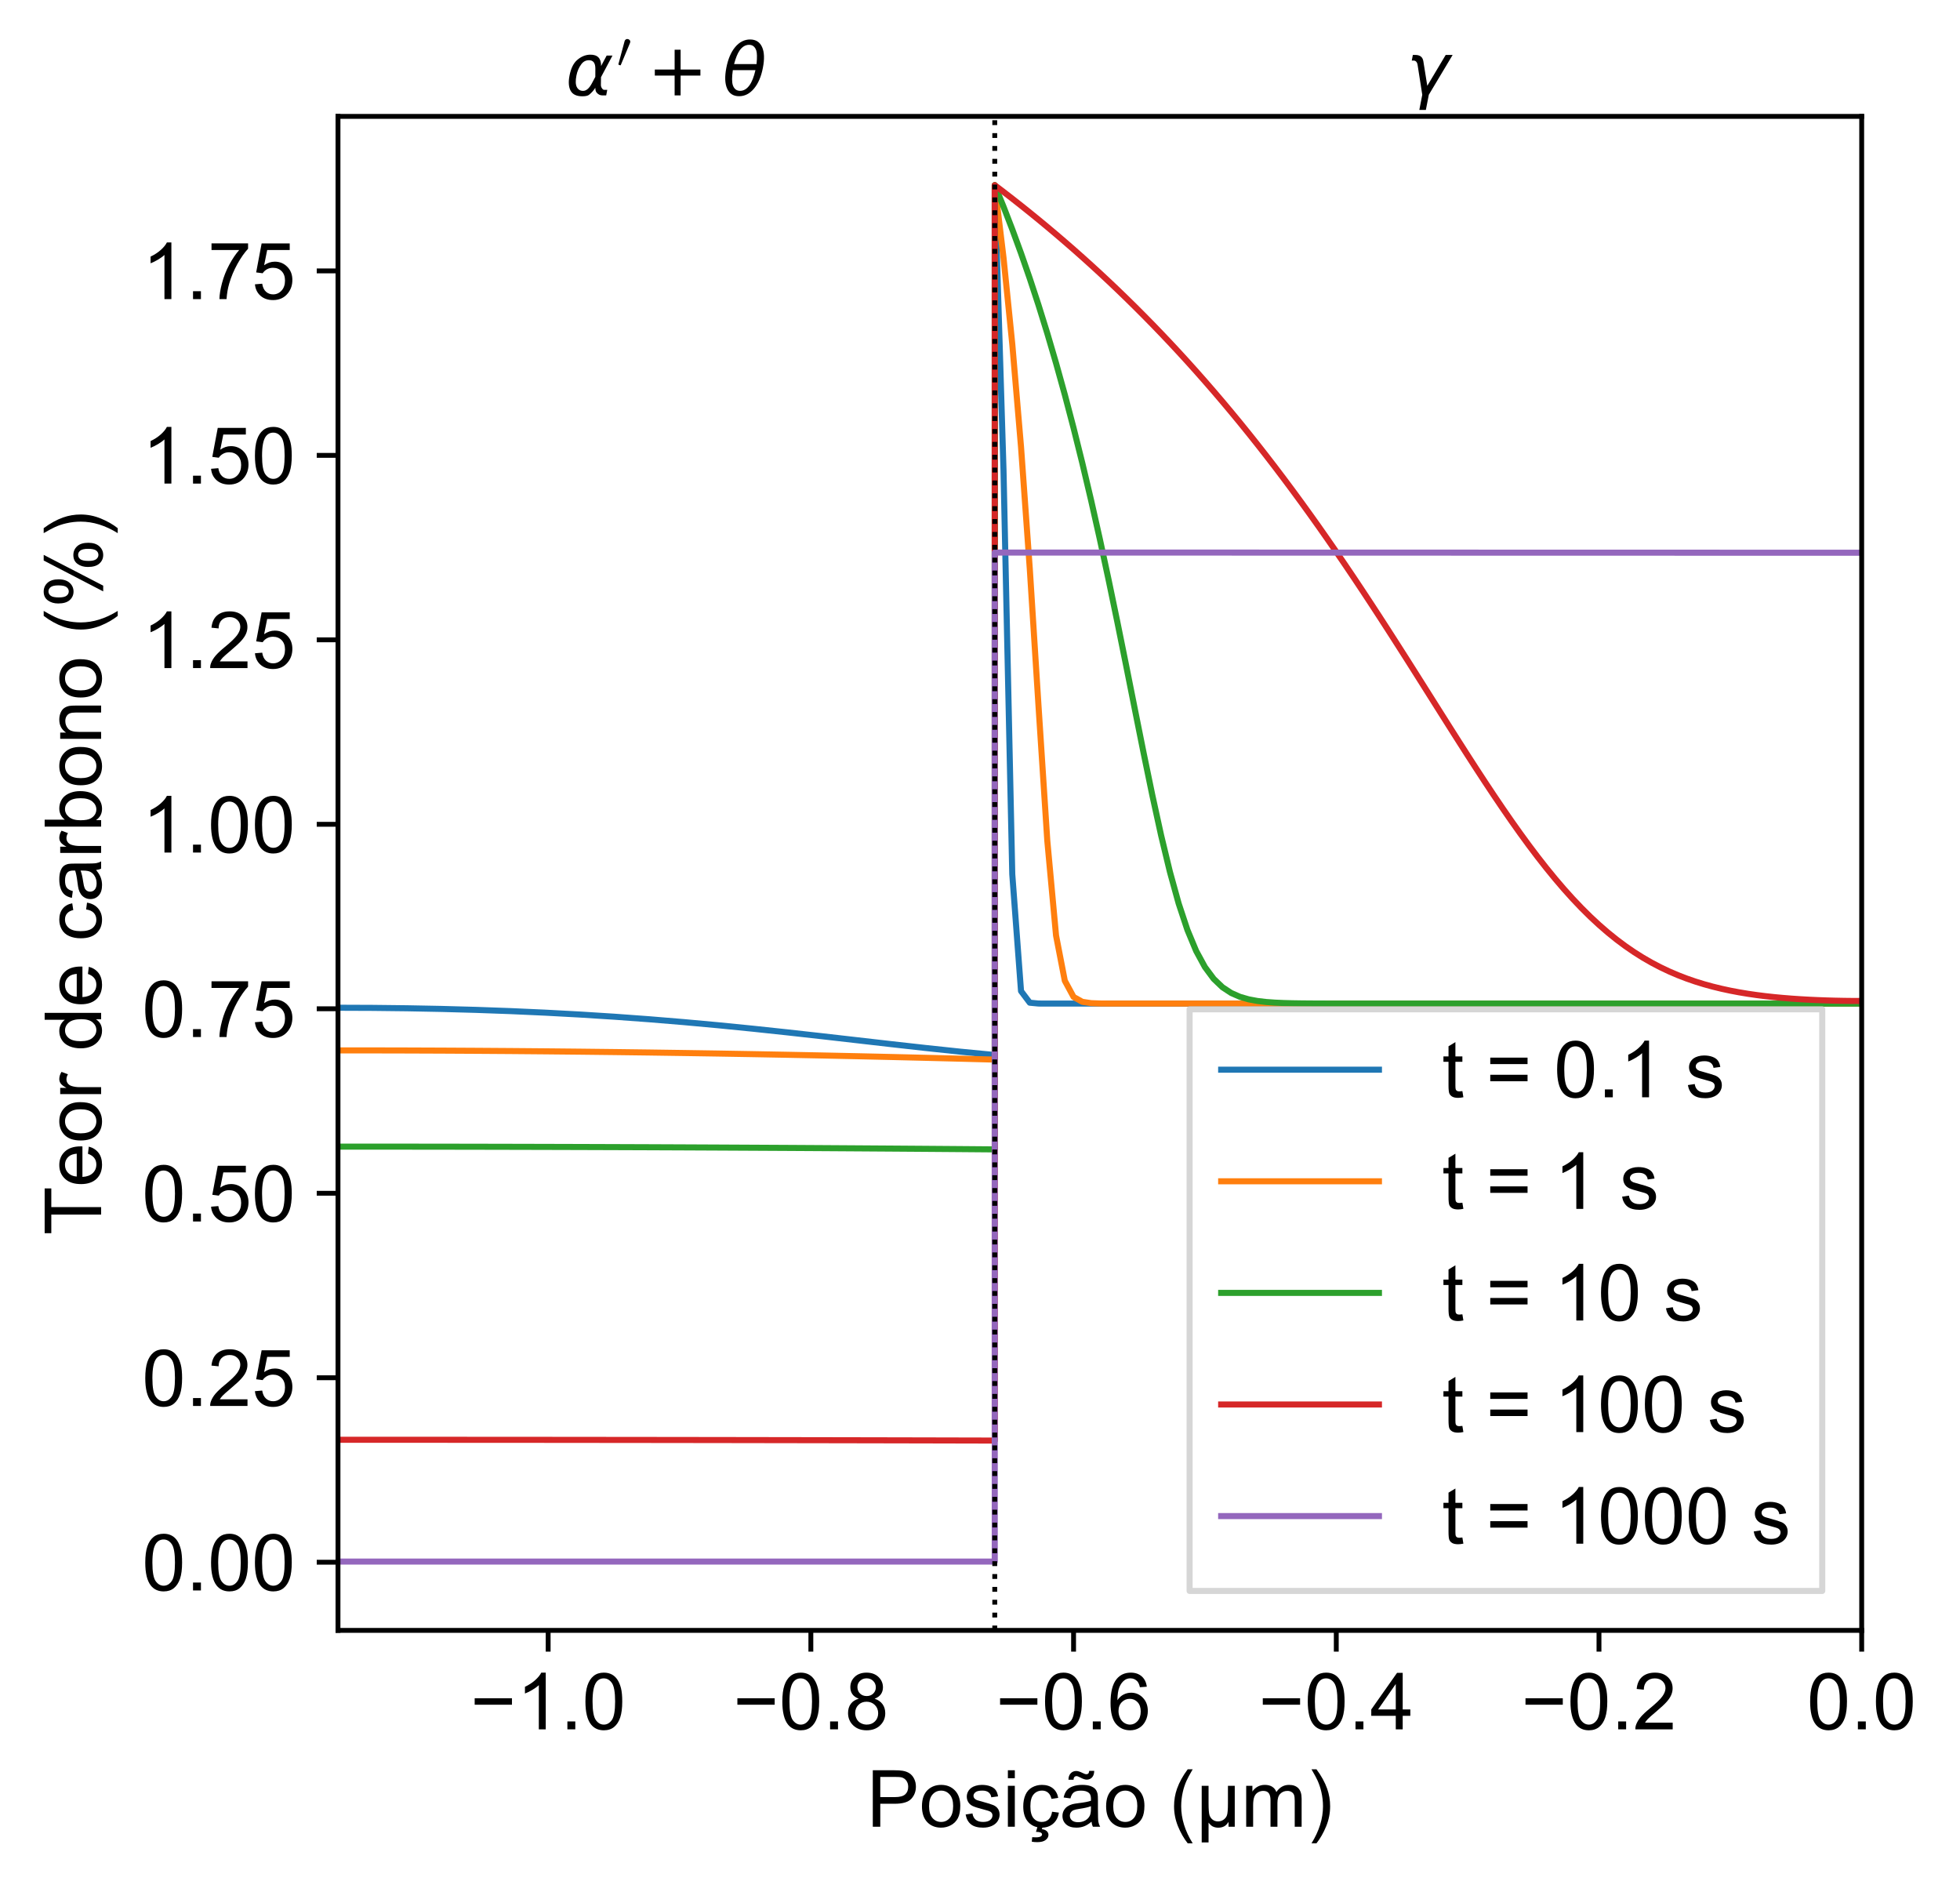 <?xml version="1.0" encoding="utf-8" standalone="no"?>
<!DOCTYPE svg PUBLIC "-//W3C//DTD SVG 1.1//EN"
  "http://www.w3.org/Graphics/SVG/1.1/DTD/svg11.dtd">
<!-- Created with matplotlib (http://matplotlib.org/) -->
<svg height="310pt" version="1.1" viewBox="0 0 323 310" width="323pt" xmlns="http://www.w3.org/2000/svg" xmlns:xlink="http://www.w3.org/1999/xlink">
 <defs>
  <style type="text/css">
*{stroke-linecap:butt;stroke-linejoin:round;}
  </style>
 </defs>
 <g id="figure_1">
  <g id="patch_1">
   <path d="M 0 310.943 
L 323.034 310.943 
L 323.034 0 
L 0 0 
z
" style="fill:#ffffff;"/>
  </g>
  <g id="axes_1">
   <g id="patch_2">
    <path d="M 55.699 268.654 
L 306.799 268.654 
L 306.799 19.174 
L 55.699 19.174 
z
" style="fill:#ffffff;"/>
   </g>
   <g id="matplotlib.axis_1">
    <g id="xtick_1">
     <g id="line2d_1">
      <defs>
       <path d="M 0 0 
L 0 3.5 
" id="m19c9c98826" style="stroke:#000000;stroke-width:0.8;"/>
      </defs>
      <g>
       <use style="stroke:#000000;stroke-width:0.8;" x="90.333" xlink:href="#m19c9c98826" y="268.654"/>
      </g>
     </g>
     <g id="text_1">
      <!-- −1.0 -->
      <defs>
       <path d="M 52.828 31.203 
L 5.562 31.203 
L 5.562 39.406 
L 52.828 39.406 
z
" id="ArialMT-2212"/>
       <path d="M 37.25 0 
L 28.469 0 
L 28.469 56 
Q 25.297 52.984 20.141 49.953 
Q 14.984 46.922 10.891 45.406 
L 10.891 53.906 
Q 18.266 57.375 23.781 62.297 
Q 29.297 67.234 31.594 71.875 
L 37.25 71.875 
z
" id="ArialMT-31"/>
       <path d="M 9.078 0 
L 9.078 10.016 
L 19.094 10.016 
L 19.094 0 
z
" id="ArialMT-2e"/>
       <path d="M 4.156 35.297 
Q 4.156 48 6.766 55.734 
Q 9.375 63.484 14.516 67.672 
Q 19.672 71.875 27.484 71.875 
Q 33.25 71.875 37.594 69.547 
Q 41.938 67.234 44.766 62.859 
Q 47.609 58.5 49.219 52.219 
Q 50.828 45.953 50.828 35.297 
Q 50.828 22.703 48.234 14.969 
Q 45.656 7.234 40.5 3 
Q 35.359 -1.219 27.484 -1.219 
Q 17.141 -1.219 11.234 6.203 
Q 4.156 15.141 4.156 35.297 
z
M 13.188 35.297 
Q 13.188 17.672 17.312 11.828 
Q 21.438 6 27.484 6 
Q 33.547 6 37.672 11.859 
Q 41.797 17.719 41.797 35.297 
Q 41.797 52.984 37.672 58.781 
Q 33.547 64.594 27.391 64.594 
Q 21.344 64.594 17.719 59.469 
Q 13.188 52.938 13.188 35.297 
z
" id="ArialMT-30"/>
      </defs>
      <g transform="translate(77.502 284.96)scale(0.13 -0.13)">
       <use xlink:href="#ArialMT-2212"/>
       <use x="58.398" xlink:href="#ArialMT-31"/>
       <use x="114.014" xlink:href="#ArialMT-2e"/>
       <use x="141.797" xlink:href="#ArialMT-30"/>
      </g>
     </g>
    </g>
    <g id="xtick_2">
     <g id="line2d_2">
      <g>
       <use style="stroke:#000000;stroke-width:0.8;" x="133.626" xlink:href="#m19c9c98826" y="268.654"/>
      </g>
     </g>
     <g id="text_2">
      <!-- −0.8 -->
      <defs>
       <path d="M 17.672 38.812 
Q 12.203 40.828 9.562 44.531 
Q 6.938 48.25 6.938 53.422 
Q 6.938 61.234 12.547 66.547 
Q 18.172 71.875 27.484 71.875 
Q 36.859 71.875 42.578 66.422 
Q 48.297 60.984 48.297 53.172 
Q 48.297 48.188 45.672 44.5 
Q 43.062 40.828 37.75 38.812 
Q 44.344 36.672 47.781 31.875 
Q 51.219 27.094 51.219 20.453 
Q 51.219 11.281 44.719 5.031 
Q 38.234 -1.219 27.641 -1.219 
Q 17.047 -1.219 10.547 5.047 
Q 4.047 11.328 4.047 20.703 
Q 4.047 27.688 7.594 32.391 
Q 11.141 37.109 17.672 38.812 
z
M 15.922 53.719 
Q 15.922 48.641 19.188 45.406 
Q 22.469 42.188 27.688 42.188 
Q 32.766 42.188 36.016 45.375 
Q 39.266 48.578 39.266 53.219 
Q 39.266 58.062 35.906 61.359 
Q 32.562 64.656 27.594 64.656 
Q 22.562 64.656 19.234 61.422 
Q 15.922 58.203 15.922 53.719 
z
M 13.094 20.656 
Q 13.094 16.891 14.875 13.375 
Q 16.656 9.859 20.172 7.922 
Q 23.688 6 27.734 6 
Q 34.031 6 38.125 10.047 
Q 42.234 14.109 42.234 20.359 
Q 42.234 26.703 38.016 30.859 
Q 33.797 35.016 27.438 35.016 
Q 21.234 35.016 17.156 30.906 
Q 13.094 26.812 13.094 20.656 
z
" id="ArialMT-38"/>
      </defs>
      <g transform="translate(120.795 284.96)scale(0.13 -0.13)">
       <use xlink:href="#ArialMT-2212"/>
       <use x="58.398" xlink:href="#ArialMT-30"/>
       <use x="114.014" xlink:href="#ArialMT-2e"/>
       <use x="141.797" xlink:href="#ArialMT-38"/>
      </g>
     </g>
    </g>
    <g id="xtick_3">
     <g id="line2d_3">
      <g>
       <use style="stroke:#000000;stroke-width:0.8;" x="176.92" xlink:href="#m19c9c98826" y="268.654"/>
      </g>
     </g>
     <g id="text_3">
      <!-- −0.6 -->
      <defs>
       <path d="M 49.75 54.047 
L 41.016 53.375 
Q 39.844 58.547 37.703 60.891 
Q 34.125 64.656 28.906 64.656 
Q 24.703 64.656 21.531 62.312 
Q 17.391 59.281 14.984 53.469 
Q 12.594 47.656 12.5 36.922 
Q 15.672 41.75 20.266 44.094 
Q 24.859 46.438 29.891 46.438 
Q 38.672 46.438 44.844 39.969 
Q 51.031 33.5 51.031 23.25 
Q 51.031 16.5 48.125 10.719 
Q 45.219 4.938 40.141 1.859 
Q 35.062 -1.219 28.609 -1.219 
Q 17.625 -1.219 10.688 6.859 
Q 3.766 14.938 3.766 33.5 
Q 3.766 54.25 11.422 63.672 
Q 18.109 71.875 29.438 71.875 
Q 37.891 71.875 43.281 67.141 
Q 48.688 62.406 49.75 54.047 
z
M 13.875 23.188 
Q 13.875 18.656 15.797 14.5 
Q 17.719 10.359 21.188 8.172 
Q 24.656 6 28.469 6 
Q 34.031 6 38.031 10.484 
Q 42.047 14.984 42.047 22.703 
Q 42.047 30.125 38.078 34.391 
Q 34.125 38.672 28.125 38.672 
Q 22.172 38.672 18.016 34.391 
Q 13.875 30.125 13.875 23.188 
z
" id="ArialMT-36"/>
      </defs>
      <g transform="translate(164.088 284.96)scale(0.13 -0.13)">
       <use xlink:href="#ArialMT-2212"/>
       <use x="58.398" xlink:href="#ArialMT-30"/>
       <use x="114.014" xlink:href="#ArialMT-2e"/>
       <use x="141.797" xlink:href="#ArialMT-36"/>
      </g>
     </g>
    </g>
    <g id="xtick_4">
     <g id="line2d_4">
      <g>
       <use style="stroke:#000000;stroke-width:0.8;" x="220.213" xlink:href="#m19c9c98826" y="268.654"/>
      </g>
     </g>
     <g id="text_4">
      <!-- −0.4 -->
      <defs>
       <path d="M 32.328 0 
L 32.328 17.141 
L 1.266 17.141 
L 1.266 25.203 
L 33.938 71.578 
L 41.109 71.578 
L 41.109 25.203 
L 50.781 25.203 
L 50.781 17.141 
L 41.109 17.141 
L 41.109 0 
z
M 32.328 25.203 
L 32.328 57.469 
L 9.906 25.203 
z
" id="ArialMT-34"/>
      </defs>
      <g transform="translate(207.381 284.96)scale(0.13 -0.13)">
       <use xlink:href="#ArialMT-2212"/>
       <use x="58.398" xlink:href="#ArialMT-30"/>
       <use x="114.014" xlink:href="#ArialMT-2e"/>
       <use x="141.797" xlink:href="#ArialMT-34"/>
      </g>
     </g>
    </g>
    <g id="xtick_5">
     <g id="line2d_5">
      <g>
       <use style="stroke:#000000;stroke-width:0.8;" x="263.506" xlink:href="#m19c9c98826" y="268.654"/>
      </g>
     </g>
     <g id="text_5">
      <!-- −0.2 -->
      <defs>
       <path d="M 50.344 8.453 
L 50.344 0 
L 3.031 0 
Q 2.938 3.172 4.047 6.109 
Q 5.859 10.938 9.828 15.625 
Q 13.812 20.312 21.344 26.469 
Q 33.016 36.031 37.109 41.625 
Q 41.219 47.219 41.219 52.203 
Q 41.219 57.422 37.469 61 
Q 33.734 64.594 27.734 64.594 
Q 21.391 64.594 17.578 60.781 
Q 13.766 56.984 13.719 50.25 
L 4.688 51.172 
Q 5.609 61.281 11.656 66.578 
Q 17.719 71.875 27.938 71.875 
Q 38.234 71.875 44.234 66.156 
Q 50.25 60.453 50.25 52 
Q 50.25 47.703 48.484 43.547 
Q 46.734 39.406 42.656 34.812 
Q 38.578 30.219 29.109 22.219 
Q 21.188 15.578 18.938 13.203 
Q 16.703 10.844 15.234 8.453 
z
" id="ArialMT-32"/>
      </defs>
      <g transform="translate(250.674 284.96)scale(0.13 -0.13)">
       <use xlink:href="#ArialMT-2212"/>
       <use x="58.398" xlink:href="#ArialMT-30"/>
       <use x="114.014" xlink:href="#ArialMT-2e"/>
       <use x="141.797" xlink:href="#ArialMT-32"/>
      </g>
     </g>
    </g>
    <g id="xtick_6">
     <g id="line2d_6">
      <g>
       <use style="stroke:#000000;stroke-width:0.8;" x="306.799" xlink:href="#m19c9c98826" y="268.654"/>
      </g>
     </g>
     <g id="text_6">
      <!-- 0.0 -->
      <g transform="translate(297.764 284.96)scale(0.13 -0.13)">
       <use xlink:href="#ArialMT-30"/>
       <use x="55.615" xlink:href="#ArialMT-2e"/>
       <use x="83.398" xlink:href="#ArialMT-30"/>
      </g>
     </g>
    </g>
    <g id="text_7">
     <!-- Posição (μm) -->
     <defs>
      <path d="M 7.719 0 
L 7.719 71.578 
L 34.719 71.578 
Q 41.844 71.578 45.609 70.906 
Q 50.875 70.016 54.438 67.547 
Q 58.016 65.094 60.188 60.641 
Q 62.359 56.203 62.359 50.875 
Q 62.359 41.75 56.547 35.422 
Q 50.734 29.109 35.547 29.109 
L 17.188 29.109 
L 17.188 0 
z
M 17.188 37.547 
L 35.688 37.547 
Q 44.875 37.547 48.734 40.969 
Q 52.594 44.391 52.594 50.594 
Q 52.594 55.078 50.312 58.266 
Q 48.047 61.469 44.344 62.5 
Q 41.938 63.141 35.5 63.141 
L 17.188 63.141 
z
" id="ArialMT-50"/>
      <path d="M 3.328 25.922 
Q 3.328 40.328 11.328 47.266 
Q 18.016 53.031 27.641 53.031 
Q 38.328 53.031 45.109 46.016 
Q 51.906 39.016 51.906 26.656 
Q 51.906 16.656 48.906 10.906 
Q 45.906 5.172 40.156 2 
Q 34.422 -1.172 27.641 -1.172 
Q 16.75 -1.172 10.031 5.812 
Q 3.328 12.797 3.328 25.922 
z
M 12.359 25.922 
Q 12.359 15.969 16.703 11.016 
Q 21.047 6.062 27.641 6.062 
Q 34.188 6.062 38.531 11.031 
Q 42.875 16.016 42.875 26.219 
Q 42.875 35.844 38.5 40.797 
Q 34.125 45.75 27.641 45.75 
Q 21.047 45.75 16.703 40.812 
Q 12.359 35.891 12.359 25.922 
z
" id="ArialMT-6f"/>
      <path d="M 3.078 15.484 
L 11.766 16.844 
Q 12.5 11.625 15.844 8.844 
Q 19.188 6.062 25.203 6.062 
Q 31.25 6.062 34.172 8.516 
Q 37.109 10.984 37.109 14.312 
Q 37.109 17.281 34.516 19 
Q 32.719 20.172 25.531 21.969 
Q 15.875 24.422 12.141 26.203 
Q 8.406 27.984 6.469 31.125 
Q 4.547 34.281 4.547 38.094 
Q 4.547 41.547 6.125 44.5 
Q 7.719 47.469 10.453 49.422 
Q 12.5 50.922 16.031 51.969 
Q 19.578 53.031 23.641 53.031 
Q 29.734 53.031 34.344 51.266 
Q 38.969 49.516 41.156 46.5 
Q 43.359 43.5 44.188 38.484 
L 35.594 37.312 
Q 35.016 41.312 32.203 43.547 
Q 29.391 45.797 24.266 45.797 
Q 18.219 45.797 15.625 43.797 
Q 13.031 41.797 13.031 39.109 
Q 13.031 37.406 14.109 36.031 
Q 15.188 34.625 17.484 33.688 
Q 18.797 33.203 25.25 31.453 
Q 34.578 28.953 38.25 27.359 
Q 41.938 25.781 44.031 22.75 
Q 46.141 19.734 46.141 15.234 
Q 46.141 10.844 43.578 6.953 
Q 41.016 3.078 36.172 0.953 
Q 31.344 -1.172 25.25 -1.172 
Q 15.141 -1.172 9.844 3.031 
Q 4.547 7.234 3.078 15.484 
z
" id="ArialMT-73"/>
      <path d="M 6.641 61.469 
L 6.641 71.578 
L 15.438 71.578 
L 15.438 61.469 
z
M 6.641 0 
L 6.641 51.859 
L 15.438 51.859 
L 15.438 0 
z
" id="ArialMT-69"/>
      <path d="M 40.438 19 
L 49.078 17.875 
Q 47.656 8.938 41.812 3.875 
Q 35.984 -1.172 27.484 -1.172 
Q 16.844 -1.172 10.375 5.781 
Q 3.906 12.75 3.906 25.734 
Q 3.906 34.125 6.688 40.422 
Q 9.469 46.734 15.156 49.875 
Q 20.844 53.031 27.547 53.031 
Q 35.984 53.031 41.359 48.75 
Q 46.734 44.484 48.25 36.625 
L 39.703 35.297 
Q 38.484 40.531 35.375 43.156 
Q 32.281 45.797 27.875 45.797 
Q 21.234 45.797 17.078 41.031 
Q 12.938 36.281 12.938 25.984 
Q 12.938 15.531 16.938 10.797 
Q 20.953 6.062 27.391 6.062 
Q 32.562 6.062 36.031 9.234 
Q 39.5 12.406 40.438 19 
z
M 20.047 -6.516 
L 22.594 2.125 
L 29.125 2.125 
L 27.516 -3.109 
Q 31.672 -3.594 33.766 -5.656 
Q 35.875 -7.734 35.875 -10.281 
Q 35.875 -13.938 32.359 -16.75 
Q 28.844 -19.562 21.75 -19.562 
Q 17.75 -19.562 14.719 -18.969 
L 15.266 -13.266 
Q 18.391 -13.453 19.859 -13.453 
Q 24.438 -13.453 26.297 -12.188 
Q 27.719 -11.203 27.719 -9.797 
Q 27.719 -8.906 27.156 -8.219 
Q 26.594 -7.547 25.078 -7.047 
Q 23.562 -6.562 20.047 -6.516 
z
" id="ArialMT-e7"/>
      <path d="M 40.438 6.391 
Q 35.547 2.25 31.031 0.531 
Q 26.516 -1.172 21.344 -1.172 
Q 12.797 -1.172 8.203 3 
Q 3.609 7.172 3.609 13.672 
Q 3.609 17.484 5.344 20.625 
Q 7.078 23.781 9.891 25.688 
Q 12.703 27.594 16.219 28.562 
Q 18.797 29.25 24.031 29.891 
Q 34.672 31.156 39.703 32.906 
Q 39.75 34.719 39.75 35.203 
Q 39.75 40.578 37.25 42.781 
Q 33.891 45.75 27.25 45.75 
Q 21.047 45.75 18.094 43.578 
Q 15.141 41.406 13.719 35.891 
L 5.125 37.062 
Q 6.297 42.578 8.984 45.969 
Q 11.672 49.359 16.75 51.188 
Q 21.828 53.031 28.516 53.031 
Q 35.156 53.031 39.297 51.469 
Q 43.453 49.906 45.406 47.531 
Q 47.359 45.172 48.141 41.547 
Q 48.578 39.312 48.578 33.453 
L 48.578 21.734 
Q 48.578 9.469 49.141 6.219 
Q 49.703 2.984 51.375 0 
L 42.188 0 
Q 40.828 2.734 40.438 6.391 
z
M 39.703 26.031 
Q 34.906 24.078 25.344 22.703 
Q 19.922 21.922 17.672 20.938 
Q 15.438 19.969 14.203 18.094 
Q 12.984 16.219 12.984 13.922 
Q 12.984 10.406 15.641 8.062 
Q 18.312 5.719 23.438 5.719 
Q 28.516 5.719 32.469 7.938 
Q 36.422 10.156 38.281 14.016 
Q 39.703 17 39.703 22.797 
z
M 11.219 59.516 
Q 11.172 64.594 14 67.625 
Q 16.781 70.656 21.125 70.656 
Q 24.156 70.656 29.375 68.016 
Q 32.266 66.547 33.969 66.547 
Q 35.531 66.547 36.359 67.406 
Q 37.188 68.266 37.531 70.797 
L 43.891 70.797 
Q 43.734 65.234 41.078 62.453 
Q 38.422 59.672 34.312 59.672 
Q 31.234 59.672 26.203 62.406 
Q 22.938 64.156 21.422 64.156 
Q 19.766 64.156 18.734 62.984 
Q 17.656 61.812 17.719 59.516 
z
" id="ArialMT-e3"/>
      <path id="ArialMT-20"/>
      <path d="M 23.391 -21.047 
Q 16.109 -11.859 11.078 0.438 
Q 6.062 12.75 6.062 25.922 
Q 6.062 37.547 9.812 48.188 
Q 14.203 60.547 23.391 72.797 
L 29.688 72.797 
Q 23.781 62.641 21.875 58.297 
Q 18.891 51.562 17.188 44.234 
Q 15.094 35.109 15.094 25.875 
Q 15.094 2.391 29.688 -21.047 
z
" id="ArialMT-28"/>
      <path d="M 49.703 51.859 
L 49.703 0 
L 41.844 0 
L 41.844 6.156 
Q 39.312 2.25 36.812 0.781 
Q 33.406 -1.219 28.859 -1.219 
Q 24.812 -1.219 21.688 0.391 
Q 19.344 1.609 16.5 5.219 
L 16.5 -19.875 
L 7.812 -19.875 
L 7.812 51.859 
L 16.5 51.859 
L 16.5 29.891 
Q 16.5 17.922 17.766 14.375 
Q 19.047 10.844 21.891 8.781 
Q 24.75 6.734 28.469 6.734 
Q 32.375 6.734 35.453 8.875 
Q 38.531 11.031 39.797 14.422 
Q 41.062 17.828 41.062 29.734 
L 41.062 51.859 
z
" id="ArialMT-3bc"/>
      <path d="M 6.594 0 
L 6.594 51.859 
L 14.453 51.859 
L 14.453 44.578 
Q 16.891 48.391 20.938 50.703 
Q 25 53.031 30.172 53.031 
Q 35.938 53.031 39.625 50.641 
Q 43.312 48.25 44.828 43.953 
Q 50.984 53.031 60.844 53.031 
Q 68.562 53.031 72.703 48.75 
Q 76.859 44.484 76.859 35.594 
L 76.859 0 
L 68.109 0 
L 68.109 32.672 
Q 68.109 37.938 67.25 40.25 
Q 66.406 42.578 64.156 43.984 
Q 61.922 45.406 58.891 45.406 
Q 53.422 45.406 49.797 41.766 
Q 46.188 38.141 46.188 30.125 
L 46.188 0 
L 37.406 0 
L 37.406 33.688 
Q 37.406 39.547 35.25 42.469 
Q 33.109 45.406 28.219 45.406 
Q 24.516 45.406 21.359 43.453 
Q 18.219 41.5 16.797 37.734 
Q 15.375 33.984 15.375 26.906 
L 15.375 0 
z
" id="ArialMT-6d"/>
      <path d="M 12.359 -21.047 
L 6.062 -21.047 
Q 20.656 2.391 20.656 25.875 
Q 20.656 35.062 18.562 44.094 
Q 16.891 51.422 13.922 58.156 
Q 12.016 62.547 6.062 72.797 
L 12.359 72.797 
Q 21.531 60.547 25.922 48.188 
Q 29.688 37.547 29.688 25.922 
Q 29.688 12.75 24.625 0.438 
Q 19.578 -11.859 12.359 -21.047 
z
" id="ArialMT-29"/>
     </defs>
     <g transform="translate(142.831 301.007)scale(0.13 -0.13)">
      <use xlink:href="#ArialMT-50"/>
      <use x="66.699" xlink:href="#ArialMT-6f"/>
      <use x="122.314" xlink:href="#ArialMT-73"/>
      <use x="172.314" xlink:href="#ArialMT-69"/>
      <use x="194.531" xlink:href="#ArialMT-e7"/>
      <use x="244.531" xlink:href="#ArialMT-e3"/>
      <use x="300.146" xlink:href="#ArialMT-6f"/>
      <use x="355.762" xlink:href="#ArialMT-20"/>
      <use x="383.545" xlink:href="#ArialMT-28"/>
      <use x="416.846" xlink:href="#ArialMT-3bc"/>
      <use x="474.463" xlink:href="#ArialMT-6d"/>
      <use x="557.764" xlink:href="#ArialMT-29"/>
     </g>
    </g>
   </g>
   <g id="matplotlib.axis_2">
    <g id="ytick_1">
     <g id="line2d_7">
      <defs>
       <path d="M 0 0 
L -3.5 0 
" id="m3789637b9d" style="stroke:#000000;stroke-width:0.8;"/>
      </defs>
      <g>
       <use style="stroke:#000000;stroke-width:0.8;" x="55.699" xlink:href="#m3789637b9d" y="257.42"/>
      </g>
     </g>
     <g id="text_8">
      <!-- 0.00 -->
      <g transform="translate(23.4 262.073)scale(0.13 -0.13)">
       <use xlink:href="#ArialMT-30"/>
       <use x="55.615" xlink:href="#ArialMT-2e"/>
       <use x="83.398" xlink:href="#ArialMT-30"/>
       <use x="139.014" xlink:href="#ArialMT-30"/>
      </g>
     </g>
    </g>
    <g id="ytick_2">
     <g id="line2d_8">
      <g>
       <use style="stroke:#000000;stroke-width:0.8;" x="55.699" xlink:href="#m3789637b9d" y="227.023"/>
      </g>
     </g>
     <g id="text_9">
      <!-- 0.25 -->
      <defs>
       <path d="M 4.156 18.75 
L 13.375 19.531 
Q 14.406 12.797 18.141 9.391 
Q 21.875 6 27.156 6 
Q 33.5 6 37.891 10.781 
Q 42.281 15.578 42.281 23.484 
Q 42.281 31 38.062 35.344 
Q 33.844 39.703 27 39.703 
Q 22.75 39.703 19.328 37.766 
Q 15.922 35.844 13.969 32.766 
L 5.719 33.844 
L 12.641 70.609 
L 48.25 70.609 
L 48.25 62.203 
L 19.672 62.203 
L 15.828 42.969 
Q 22.266 47.469 29.344 47.469 
Q 38.719 47.469 45.156 40.969 
Q 51.609 34.469 51.609 24.266 
Q 51.609 14.547 45.953 7.469 
Q 39.062 -1.219 27.156 -1.219 
Q 17.391 -1.219 11.203 4.25 
Q 5.031 9.719 4.156 18.75 
z
" id="ArialMT-35"/>
      </defs>
      <g transform="translate(23.4 231.675)scale(0.13 -0.13)">
       <use xlink:href="#ArialMT-30"/>
       <use x="55.615" xlink:href="#ArialMT-2e"/>
       <use x="83.398" xlink:href="#ArialMT-32"/>
       <use x="139.014" xlink:href="#ArialMT-35"/>
      </g>
     </g>
    </g>
    <g id="ytick_3">
     <g id="line2d_9">
      <g>
       <use style="stroke:#000000;stroke-width:0.8;" x="55.699" xlink:href="#m3789637b9d" y="196.625"/>
      </g>
     </g>
     <g id="text_10">
      <!-- 0.50 -->
      <g transform="translate(23.4 201.277)scale(0.13 -0.13)">
       <use xlink:href="#ArialMT-30"/>
       <use x="55.615" xlink:href="#ArialMT-2e"/>
       <use x="83.398" xlink:href="#ArialMT-35"/>
       <use x="139.014" xlink:href="#ArialMT-30"/>
      </g>
     </g>
    </g>
    <g id="ytick_4">
     <g id="line2d_10">
      <g>
       <use style="stroke:#000000;stroke-width:0.8;" x="55.699" xlink:href="#m3789637b9d" y="166.227"/>
      </g>
     </g>
     <g id="text_11">
      <!-- 0.75 -->
      <defs>
       <path d="M 4.734 62.203 
L 4.734 70.656 
L 51.078 70.656 
L 51.078 63.812 
Q 44.234 56.547 37.516 44.484 
Q 30.812 32.422 27.156 19.672 
Q 24.516 10.688 23.781 0 
L 14.75 0 
Q 14.891 8.453 18.062 20.406 
Q 21.234 32.375 27.172 43.484 
Q 33.109 54.594 39.797 62.203 
z
" id="ArialMT-37"/>
      </defs>
      <g transform="translate(23.4 170.88)scale(0.13 -0.13)">
       <use xlink:href="#ArialMT-30"/>
       <use x="55.615" xlink:href="#ArialMT-2e"/>
       <use x="83.398" xlink:href="#ArialMT-37"/>
       <use x="139.014" xlink:href="#ArialMT-35"/>
      </g>
     </g>
    </g>
    <g id="ytick_5">
     <g id="line2d_11">
      <g>
       <use style="stroke:#000000;stroke-width:0.8;" x="55.699" xlink:href="#m3789637b9d" y="135.829"/>
      </g>
     </g>
     <g id="text_12">
      <!-- 1.00 -->
      <g transform="translate(23.4 140.482)scale(0.13 -0.13)">
       <use xlink:href="#ArialMT-31"/>
       <use x="55.615" xlink:href="#ArialMT-2e"/>
       <use x="83.398" xlink:href="#ArialMT-30"/>
       <use x="139.014" xlink:href="#ArialMT-30"/>
      </g>
     </g>
    </g>
    <g id="ytick_6">
     <g id="line2d_12">
      <g>
       <use style="stroke:#000000;stroke-width:0.8;" x="55.699" xlink:href="#m3789637b9d" y="105.431"/>
      </g>
     </g>
     <g id="text_13">
      <!-- 1.25 -->
      <g transform="translate(23.4 110.084)scale(0.13 -0.13)">
       <use xlink:href="#ArialMT-31"/>
       <use x="55.615" xlink:href="#ArialMT-2e"/>
       <use x="83.398" xlink:href="#ArialMT-32"/>
       <use x="139.014" xlink:href="#ArialMT-35"/>
      </g>
     </g>
    </g>
    <g id="ytick_7">
     <g id="line2d_13">
      <g>
       <use style="stroke:#000000;stroke-width:0.8;" x="55.699" xlink:href="#m3789637b9d" y="75.034"/>
      </g>
     </g>
     <g id="text_14">
      <!-- 1.50 -->
      <g transform="translate(23.4 79.686)scale(0.13 -0.13)">
       <use xlink:href="#ArialMT-31"/>
       <use x="55.615" xlink:href="#ArialMT-2e"/>
       <use x="83.398" xlink:href="#ArialMT-35"/>
       <use x="139.014" xlink:href="#ArialMT-30"/>
      </g>
     </g>
    </g>
    <g id="ytick_8">
     <g id="line2d_14">
      <g>
       <use style="stroke:#000000;stroke-width:0.8;" x="55.699" xlink:href="#m3789637b9d" y="44.636"/>
      </g>
     </g>
     <g id="text_15">
      <!-- 1.75 -->
      <g transform="translate(23.4 49.288)scale(0.13 -0.13)">
       <use xlink:href="#ArialMT-31"/>
       <use x="55.615" xlink:href="#ArialMT-2e"/>
       <use x="83.398" xlink:href="#ArialMT-37"/>
       <use x="139.014" xlink:href="#ArialMT-35"/>
      </g>
     </g>
    </g>
    <g id="text_16">
     <!-- Teor de carbono (%) -->
     <defs>
      <path d="M 25.922 0 
L 25.922 63.141 
L 2.344 63.141 
L 2.344 71.578 
L 59.078 71.578 
L 59.078 63.141 
L 35.406 63.141 
L 35.406 0 
z
" id="ArialMT-54"/>
      <path d="M 42.094 16.703 
L 51.172 15.578 
Q 49.031 7.625 43.219 3.219 
Q 37.406 -1.172 28.375 -1.172 
Q 17 -1.172 10.328 5.828 
Q 3.656 12.844 3.656 25.484 
Q 3.656 38.578 10.391 45.797 
Q 17.141 53.031 27.875 53.031 
Q 38.281 53.031 44.875 45.953 
Q 51.469 38.875 51.469 26.031 
Q 51.469 25.25 51.422 23.688 
L 12.75 23.688 
Q 13.234 15.141 17.578 10.594 
Q 21.922 6.062 28.422 6.062 
Q 33.25 6.062 36.672 8.594 
Q 40.094 11.141 42.094 16.703 
z
M 13.234 30.906 
L 42.188 30.906 
Q 41.609 37.453 38.875 40.719 
Q 34.672 45.797 27.984 45.797 
Q 21.922 45.797 17.797 41.75 
Q 13.672 37.703 13.234 30.906 
z
" id="ArialMT-65"/>
      <path d="M 6.5 0 
L 6.5 51.859 
L 14.406 51.859 
L 14.406 44 
Q 17.438 49.516 20 51.266 
Q 22.562 53.031 25.641 53.031 
Q 30.078 53.031 34.672 50.203 
L 31.641 42.047 
Q 28.422 43.953 25.203 43.953 
Q 22.312 43.953 20.016 42.219 
Q 17.719 40.484 16.75 37.406 
Q 15.281 32.719 15.281 27.156 
L 15.281 0 
z
" id="ArialMT-72"/>
      <path d="M 40.234 0 
L 40.234 6.547 
Q 35.297 -1.172 25.734 -1.172 
Q 19.531 -1.172 14.328 2.25 
Q 9.125 5.672 6.266 11.797 
Q 3.422 17.922 3.422 25.875 
Q 3.422 33.641 6 39.969 
Q 8.594 46.297 13.766 49.656 
Q 18.953 53.031 25.344 53.031 
Q 30.031 53.031 33.688 51.047 
Q 37.359 49.078 39.656 45.906 
L 39.656 71.578 
L 48.391 71.578 
L 48.391 0 
z
M 12.453 25.875 
Q 12.453 15.922 16.641 10.984 
Q 20.844 6.062 26.562 6.062 
Q 32.328 6.062 36.344 10.766 
Q 40.375 15.484 40.375 25.141 
Q 40.375 35.797 36.266 40.766 
Q 32.172 45.75 26.172 45.75 
Q 20.312 45.75 16.375 40.969 
Q 12.453 36.188 12.453 25.875 
z
" id="ArialMT-64"/>
      <path d="M 40.438 19 
L 49.078 17.875 
Q 47.656 8.938 41.812 3.875 
Q 35.984 -1.172 27.484 -1.172 
Q 16.844 -1.172 10.375 5.781 
Q 3.906 12.75 3.906 25.734 
Q 3.906 34.125 6.688 40.422 
Q 9.469 46.734 15.156 49.875 
Q 20.844 53.031 27.547 53.031 
Q 35.984 53.031 41.359 48.75 
Q 46.734 44.484 48.25 36.625 
L 39.703 35.297 
Q 38.484 40.531 35.375 43.156 
Q 32.281 45.797 27.875 45.797 
Q 21.234 45.797 17.078 41.031 
Q 12.938 36.281 12.938 25.984 
Q 12.938 15.531 16.938 10.797 
Q 20.953 6.062 27.391 6.062 
Q 32.562 6.062 36.031 9.234 
Q 39.5 12.406 40.438 19 
z
" id="ArialMT-63"/>
      <path d="M 40.438 6.391 
Q 35.547 2.25 31.031 0.531 
Q 26.516 -1.172 21.344 -1.172 
Q 12.797 -1.172 8.203 3 
Q 3.609 7.172 3.609 13.672 
Q 3.609 17.484 5.344 20.625 
Q 7.078 23.781 9.891 25.688 
Q 12.703 27.594 16.219 28.562 
Q 18.797 29.25 24.031 29.891 
Q 34.672 31.156 39.703 32.906 
Q 39.75 34.719 39.75 35.203 
Q 39.75 40.578 37.25 42.781 
Q 33.891 45.75 27.25 45.75 
Q 21.047 45.75 18.094 43.578 
Q 15.141 41.406 13.719 35.891 
L 5.125 37.062 
Q 6.297 42.578 8.984 45.969 
Q 11.672 49.359 16.75 51.188 
Q 21.828 53.031 28.516 53.031 
Q 35.156 53.031 39.297 51.469 
Q 43.453 49.906 45.406 47.531 
Q 47.359 45.172 48.141 41.547 
Q 48.578 39.312 48.578 33.453 
L 48.578 21.734 
Q 48.578 9.469 49.141 6.219 
Q 49.703 2.984 51.375 0 
L 42.188 0 
Q 40.828 2.734 40.438 6.391 
z
M 39.703 26.031 
Q 34.906 24.078 25.344 22.703 
Q 19.922 21.922 17.672 20.938 
Q 15.438 19.969 14.203 18.094 
Q 12.984 16.219 12.984 13.922 
Q 12.984 10.406 15.641 8.062 
Q 18.312 5.719 23.438 5.719 
Q 28.516 5.719 32.469 7.938 
Q 36.422 10.156 38.281 14.016 
Q 39.703 17 39.703 22.797 
z
" id="ArialMT-61"/>
      <path d="M 14.703 0 
L 6.547 0 
L 6.547 71.578 
L 15.328 71.578 
L 15.328 46.047 
Q 20.906 53.031 29.547 53.031 
Q 34.328 53.031 38.594 51.094 
Q 42.875 49.172 45.625 45.672 
Q 48.391 42.188 49.953 37.25 
Q 51.516 32.328 51.516 26.703 
Q 51.516 13.375 44.922 6.094 
Q 38.328 -1.172 29.109 -1.172 
Q 19.922 -1.172 14.703 6.5 
z
M 14.594 26.312 
Q 14.594 17 17.141 12.844 
Q 21.297 6.062 28.375 6.062 
Q 34.125 6.062 38.328 11.062 
Q 42.531 16.062 42.531 25.984 
Q 42.531 36.141 38.5 40.969 
Q 34.469 45.797 28.766 45.797 
Q 23 45.797 18.797 40.797 
Q 14.594 35.797 14.594 26.312 
z
" id="ArialMT-62"/>
      <path d="M 6.594 0 
L 6.594 51.859 
L 14.5 51.859 
L 14.5 44.484 
Q 20.219 53.031 31 53.031 
Q 35.688 53.031 39.625 51.344 
Q 43.562 49.656 45.516 46.922 
Q 47.469 44.188 48.25 40.438 
Q 48.734 37.984 48.734 31.891 
L 48.734 0 
L 39.938 0 
L 39.938 31.547 
Q 39.938 36.922 38.906 39.578 
Q 37.891 42.234 35.281 43.812 
Q 32.672 45.406 29.156 45.406 
Q 23.531 45.406 19.453 41.844 
Q 15.375 38.281 15.375 28.328 
L 15.375 0 
z
" id="ArialMT-6e"/>
      <path d="M 5.812 54.391 
Q 5.812 62.062 9.672 67.422 
Q 13.531 72.797 20.844 72.797 
Q 27.594 72.797 32 67.984 
Q 36.422 63.188 36.422 53.859 
Q 36.422 44.781 31.953 39.875 
Q 27.484 34.969 20.953 34.969 
Q 14.453 34.969 10.125 39.797 
Q 5.812 44.625 5.812 54.391 
z
M 21.094 66.75 
Q 17.828 66.75 15.656 63.906 
Q 13.484 61.078 13.484 53.516 
Q 13.484 46.625 15.672 43.812 
Q 17.875 41.016 21.094 41.016 
Q 24.422 41.016 26.594 43.844 
Q 28.766 46.688 28.766 54.203 
Q 28.766 61.141 26.562 63.938 
Q 24.359 66.75 21.094 66.75 
z
M 21.141 -2.641 
L 60.297 72.797 
L 67.438 72.797 
L 28.422 -2.641 
z
M 52.094 16.797 
Q 52.094 24.516 55.953 29.859 
Q 59.812 35.203 67.188 35.203 
Q 73.922 35.203 78.344 30.391 
Q 82.766 25.594 82.766 16.266 
Q 82.766 7.172 78.297 2.266 
Q 73.828 -2.641 67.234 -2.641 
Q 60.75 -2.641 56.422 2.219 
Q 52.094 7.078 52.094 16.797 
z
M 67.438 29.156 
Q 64.109 29.156 61.938 26.312 
Q 59.766 23.484 59.766 15.922 
Q 59.766 9.078 61.953 6.25 
Q 64.156 3.422 67.391 3.422 
Q 70.75 3.422 72.922 6.25 
Q 75.094 9.078 75.094 16.609 
Q 75.094 23.531 72.891 26.344 
Q 70.703 29.156 67.438 29.156 
z
" id="ArialMT-25"/>
     </defs>
     <g transform="translate(16.664 203.509)rotate(-90)scale(0.13 -0.13)">
      <use xlink:href="#ArialMT-54"/>
      <use x="60.912" xlink:href="#ArialMT-65"/>
      <use x="116.527" xlink:href="#ArialMT-6f"/>
      <use x="172.143" xlink:href="#ArialMT-72"/>
      <use x="205.443" xlink:href="#ArialMT-20"/>
      <use x="233.227" xlink:href="#ArialMT-64"/>
      <use x="288.842" xlink:href="#ArialMT-65"/>
      <use x="344.457" xlink:href="#ArialMT-20"/>
      <use x="372.24" xlink:href="#ArialMT-63"/>
      <use x="422.24" xlink:href="#ArialMT-61"/>
      <use x="477.855" xlink:href="#ArialMT-72"/>
      <use x="511.156" xlink:href="#ArialMT-62"/>
      <use x="566.771" xlink:href="#ArialMT-6f"/>
      <use x="622.387" xlink:href="#ArialMT-6e"/>
      <use x="678.002" xlink:href="#ArialMT-6f"/>
      <use x="733.617" xlink:href="#ArialMT-20"/>
      <use x="761.4" xlink:href="#ArialMT-28"/>
      <use x="794.701" xlink:href="#ArialMT-25"/>
      <use x="883.617" xlink:href="#ArialMT-29"/>
     </g>
    </g>
   </g>
   <g id="line2d_15">
    <path clip-path="url(#pd42d7e7e8d)" d="M 55.699 166.056 
L 61.395 166.078 
L 67.092 166.143 
L 72.788 166.252 
L 78.485 166.408 
L 84.181 166.612 
L 89.878 166.867 
L 95.574 167.174 
L 101.271 167.535 
L 106.967 167.951 
L 112.664 168.421 
L 118.36 168.941 
L 124.056 169.508 
L 129.753 170.114 
L 135.449 170.748 
L 141.146 171.399 
L 146.842 172.051 
L 152.539 172.688 
L 158.235 173.292 
L 163.932 173.843 
L 163.932 30.514 
L 165.375 77.523 
L 166.818 144.053 
L 168.261 163.308 
L 169.704 165.226 
L 171.147 165.362 
L 172.59 165.37 
L 174.033 165.37 
L 175.476 165.37 
L 176.92 165.37 
L 178.363 165.37 
L 179.806 165.37 
L 181.249 165.37 
L 182.692 165.37 
L 184.135 165.37 
L 185.578 165.37 
L 187.021 165.37 
L 188.464 165.37 
L 189.908 165.37 
L 191.351 165.37 
L 192.794 165.37 
L 194.237 165.37 
L 195.68 165.37 
L 197.123 165.37 
L 198.566 165.37 
L 200.009 165.37 
L 201.452 165.37 
L 202.895 165.37 
L 204.339 165.37 
L 205.782 165.37 
L 207.225 165.37 
L 208.668 165.37 
L 210.111 165.37 
L 211.554 165.37 
L 212.997 165.37 
L 214.44 165.37 
L 215.883 165.37 
L 217.327 165.37 
L 218.77 165.37 
L 220.213 165.37 
L 221.656 165.37 
L 223.099 165.37 
L 224.542 165.37 
L 225.985 165.37 
L 227.428 165.37 
L 228.871 165.37 
L 230.314 165.37 
L 231.758 165.37 
L 233.201 165.37 
L 234.644 165.37 
L 236.087 165.37 
L 237.53 165.37 
L 238.973 165.37 
L 240.416 165.37 
L 241.859 165.37 
L 243.302 165.37 
L 244.745 165.37 
L 246.189 165.37 
L 247.632 165.37 
L 249.075 165.37 
L 250.518 165.37 
L 251.961 165.37 
L 253.404 165.37 
L 254.847 165.37 
L 256.29 165.37 
L 257.733 165.37 
L 259.176 165.37 
L 260.62 165.37 
L 262.063 165.37 
L 263.506 165.37 
L 264.949 165.37 
L 266.392 165.37 
L 267.835 165.37 
L 269.278 165.37 
L 270.721 165.37 
L 272.164 165.37 
L 273.608 165.37 
L 275.051 165.37 
L 276.494 165.37 
L 277.937 165.37 
L 279.38 165.37 
L 280.823 165.37 
L 282.266 165.37 
L 283.709 165.37 
L 285.152 165.37 
L 286.595 165.37 
L 288.039 165.37 
L 289.482 165.37 
L 290.925 165.37 
L 292.368 165.37 
L 293.811 165.37 
L 295.254 165.37 
L 296.697 165.37 
L 298.14 165.37 
L 299.583 165.37 
L 301.026 165.37 
L 302.47 165.37 
L 303.913 165.37 
L 305.356 165.37 
L 306.799 165.37 
" style="fill:none;stroke:#1f77b4;stroke-linecap:square;"/>
   </g>
   <g id="line2d_16">
    <path clip-path="url(#pd42d7e7e8d)" d="M 55.699 173.081 
L 61.395 173.085 
L 67.092 173.098 
L 72.788 173.12 
L 78.485 173.151 
L 84.181 173.19 
L 89.878 173.238 
L 95.574 173.294 
L 101.271 173.359 
L 106.967 173.432 
L 112.664 173.514 
L 118.36 173.603 
L 124.056 173.701 
L 129.753 173.807 
L 135.449 173.92 
L 141.146 174.041 
L 146.842 174.17 
L 152.539 174.306 
L 158.235 174.449 
L 163.932 174.599 
L 163.932 30.514 
L 165.375 42.467 
L 166.818 56.678 
L 168.261 73.645 
L 169.704 93.726 
L 171.147 116.399 
L 172.59 138.517 
L 174.033 154.153 
L 175.476 161.607 
L 176.92 164.275 
L 178.363 165.081 
L 179.806 165.3 
L 181.249 165.354 
L 182.692 165.367 
L 184.135 165.369 
L 185.578 165.37 
L 187.021 165.37 
L 188.464 165.37 
L 189.908 165.37 
L 191.351 165.37 
L 192.794 165.37 
L 194.237 165.37 
L 195.68 165.37 
L 197.123 165.37 
L 198.566 165.37 
L 200.009 165.37 
L 201.452 165.37 
L 202.895 165.37 
L 204.339 165.37 
L 205.782 165.37 
L 207.225 165.37 
L 208.668 165.37 
L 210.111 165.37 
L 211.554 165.37 
L 212.997 165.37 
L 214.44 165.37 
L 215.883 165.37 
L 217.327 165.37 
L 218.77 165.37 
L 220.213 165.37 
L 221.656 165.37 
L 223.099 165.37 
L 224.542 165.37 
L 225.985 165.37 
L 227.428 165.37 
L 228.871 165.37 
L 230.314 165.37 
L 231.758 165.37 
L 233.201 165.37 
L 234.644 165.37 
L 236.087 165.37 
L 237.53 165.37 
L 238.973 165.37 
L 240.416 165.37 
L 241.859 165.37 
L 243.302 165.37 
L 244.745 165.37 
L 246.189 165.37 
L 247.632 165.37 
L 249.075 165.37 
L 250.518 165.37 
L 251.961 165.37 
L 253.404 165.37 
L 254.847 165.37 
L 256.29 165.37 
L 257.733 165.37 
L 259.176 165.37 
L 260.62 165.37 
L 262.063 165.37 
L 263.506 165.37 
L 264.949 165.37 
L 266.392 165.37 
L 267.835 165.37 
L 269.278 165.37 
L 270.721 165.37 
L 272.164 165.37 
L 273.608 165.37 
L 275.051 165.37 
L 276.494 165.37 
L 277.937 165.37 
L 279.38 165.37 
L 280.823 165.37 
L 282.266 165.37 
L 283.709 165.37 
L 285.152 165.37 
L 286.595 165.37 
L 288.039 165.37 
L 289.482 165.37 
L 290.925 165.37 
L 292.368 165.37 
L 293.811 165.37 
L 295.254 165.37 
L 296.697 165.37 
L 298.14 165.37 
L 299.583 165.37 
L 301.026 165.37 
L 302.47 165.37 
L 303.913 165.37 
L 305.356 165.37 
L 306.799 165.37 
" style="fill:none;stroke:#ff7f0e;stroke-linecap:square;"/>
   </g>
   <g id="line2d_17">
    <path clip-path="url(#pd42d7e7e8d)" d="M 55.699 188.94 
L 61.395 188.941 
L 67.092 188.945 
L 72.788 188.951 
L 78.485 188.96 
L 84.181 188.972 
L 89.878 188.986 
L 95.574 189.002 
L 101.271 189.021 
L 106.967 189.042 
L 112.664 189.066 
L 118.36 189.093 
L 124.056 189.122 
L 129.753 189.153 
L 135.449 189.187 
L 141.146 189.224 
L 146.842 189.263 
L 152.539 189.304 
L 158.235 189.348 
L 163.932 189.395 
L 163.932 30.514 
L 165.375 34.057 
L 166.818 37.791 
L 168.261 41.731 
L 169.704 45.89 
L 171.147 50.285 
L 172.59 54.93 
L 174.033 59.843 
L 175.476 65.036 
L 176.92 70.526 
L 178.363 76.321 
L 179.806 82.426 
L 181.249 88.838 
L 182.692 95.54 
L 184.135 102.494 
L 185.578 109.64 
L 187.021 116.88 
L 188.464 124.083 
L 189.908 131.078 
L 191.351 137.669 
L 192.794 143.657 
L 194.237 148.877 
L 195.68 153.23 
L 197.123 156.7 
L 198.566 159.35 
L 200.009 161.294 
L 201.452 162.673 
L 202.895 163.621 
L 204.339 164.257 
L 205.782 164.673 
L 207.225 164.941 
L 208.668 165.11 
L 210.111 165.214 
L 211.554 165.278 
L 212.997 165.317 
L 214.44 165.339 
L 215.883 165.353 
L 217.327 165.36 
L 218.77 165.365 
L 220.213 165.367 
L 221.656 165.369 
L 223.099 165.369 
L 224.542 165.37 
L 225.985 165.37 
L 227.428 165.37 
L 228.871 165.37 
L 230.314 165.37 
L 231.758 165.37 
L 233.201 165.37 
L 234.644 165.37 
L 236.087 165.37 
L 237.53 165.37 
L 238.973 165.37 
L 240.416 165.37 
L 241.859 165.37 
L 243.302 165.37 
L 244.745 165.37 
L 246.189 165.37 
L 247.632 165.37 
L 249.075 165.37 
L 250.518 165.37 
L 251.961 165.37 
L 253.404 165.37 
L 254.847 165.37 
L 256.29 165.37 
L 257.733 165.37 
L 259.176 165.37 
L 260.62 165.37 
L 262.063 165.37 
L 263.506 165.37 
L 264.949 165.37 
L 266.392 165.37 
L 267.835 165.37 
L 269.278 165.37 
L 270.721 165.37 
L 272.164 165.37 
L 273.608 165.37 
L 275.051 165.37 
L 276.494 165.37 
L 277.937 165.37 
L 279.38 165.37 
L 280.823 165.37 
L 282.266 165.37 
L 283.709 165.37 
L 285.152 165.37 
L 286.595 165.37 
L 288.039 165.37 
L 289.482 165.37 
L 290.925 165.37 
L 292.368 165.37 
L 293.811 165.37 
L 295.254 165.37 
L 296.697 165.37 
L 298.14 165.37 
L 299.583 165.37 
L 301.026 165.37 
L 302.47 165.37 
L 303.913 165.37 
L 305.356 165.37 
L 306.799 165.37 
" style="fill:none;stroke:#2ca02c;stroke-linecap:square;"/>
   </g>
   <g id="line2d_18">
    <path clip-path="url(#pd42d7e7e8d)" d="M 55.699 237.245 
L 61.395 237.246 
L 67.092 237.247 
L 72.788 237.249 
L 78.485 237.251 
L 84.181 237.254 
L 89.878 237.258 
L 95.574 237.263 
L 101.271 237.269 
L 106.967 237.275 
L 112.664 237.282 
L 118.36 237.289 
L 124.056 237.298 
L 129.753 237.307 
L 135.449 237.316 
L 141.146 237.327 
L 146.842 237.338 
L 152.539 237.35 
L 158.235 237.363 
L 163.932 237.376 
L 163.932 30.514 
L 165.375 31.613 
L 166.818 32.73 
L 168.261 33.866 
L 169.704 35.021 
L 171.147 36.195 
L 172.59 37.39 
L 174.033 38.604 
L 175.476 39.84 
L 176.92 41.096 
L 178.363 42.374 
L 179.806 43.675 
L 181.249 44.998 
L 182.692 46.344 
L 184.135 47.714 
L 185.578 49.108 
L 187.021 50.526 
L 188.464 51.97 
L 189.908 53.439 
L 191.351 54.935 
L 192.794 56.456 
L 194.237 58.005 
L 195.68 59.582 
L 197.123 61.187 
L 198.566 62.82 
L 200.009 64.482 
L 201.452 66.173 
L 202.895 67.894 
L 204.339 69.645 
L 205.782 71.427 
L 207.225 73.239 
L 208.668 75.082 
L 210.111 76.956 
L 211.554 78.86 
L 212.997 80.796 
L 214.44 82.763 
L 215.883 84.76 
L 217.327 86.788 
L 218.77 88.845 
L 220.213 90.931 
L 221.656 93.045 
L 223.099 95.186 
L 224.542 97.352 
L 225.985 99.543 
L 227.428 101.755 
L 228.871 103.988 
L 230.314 106.238 
L 231.758 108.502 
L 233.201 110.779 
L 234.644 113.063 
L 236.087 115.35 
L 237.53 117.638 
L 238.973 119.92 
L 240.416 122.192 
L 241.859 124.449 
L 243.302 126.684 
L 244.745 128.891 
L 246.189 131.065 
L 247.632 133.198 
L 249.075 135.286 
L 250.518 137.32 
L 251.961 139.296 
L 253.404 141.207 
L 254.847 143.048 
L 256.29 144.813 
L 257.733 146.5 
L 259.176 148.103 
L 260.62 149.621 
L 262.063 151.051 
L 263.506 152.392 
L 264.949 153.645 
L 266.392 154.809 
L 267.835 155.886 
L 269.278 156.878 
L 270.721 157.789 
L 272.164 158.62 
L 273.608 159.377 
L 275.051 160.062 
L 276.494 160.681 
L 277.937 161.238 
L 279.38 161.737 
L 280.823 162.182 
L 282.266 162.578 
L 283.709 162.929 
L 285.152 163.24 
L 286.595 163.513 
L 288.039 163.753 
L 289.482 163.963 
L 290.925 164.145 
L 292.368 164.303 
L 293.811 164.438 
L 295.254 164.554 
L 296.697 164.652 
L 298.14 164.733 
L 299.583 164.799 
L 301.026 164.852 
L 302.47 164.892 
L 303.913 164.921 
L 305.356 164.937 
L 306.799 164.943 
" style="fill:none;stroke:#d62728;stroke-linecap:square;"/>
   </g>
   <g id="line2d_19">
    <path clip-path="url(#pd42d7e7e8d)" d="M 55.699 257.314 
L 61.395 257.314 
L 67.092 257.314 
L 72.788 257.314 
L 78.485 257.314 
L 84.181 257.314 
L 89.878 257.314 
L 95.574 257.314 
L 101.271 257.314 
L 106.967 257.314 
L 112.664 257.314 
L 118.36 257.314 
L 124.056 257.314 
L 129.753 257.314 
L 135.449 257.314 
L 141.146 257.314 
L 146.842 257.314 
L 152.539 257.314 
L 158.235 257.314 
L 163.932 257.314 
L 163.932 91.051 
L 165.375 91.051 
L 166.818 91.051 
L 168.261 91.051 
L 169.704 91.051 
L 171.147 91.051 
L 172.59 91.051 
L 174.033 91.051 
L 175.476 91.052 
L 176.92 91.052 
L 178.363 91.052 
L 179.806 91.052 
L 181.249 91.052 
L 182.692 91.052 
L 184.135 91.052 
L 185.578 91.053 
L 187.021 91.053 
L 188.464 91.053 
L 189.908 91.053 
L 191.351 91.053 
L 192.794 91.054 
L 194.237 91.054 
L 195.68 91.054 
L 197.123 91.054 
L 198.566 91.055 
L 200.009 91.055 
L 201.452 91.055 
L 202.895 91.055 
L 204.339 91.056 
L 205.782 91.056 
L 207.225 91.056 
L 208.668 91.057 
L 210.111 91.057 
L 211.554 91.057 
L 212.997 91.058 
L 214.44 91.058 
L 215.883 91.058 
L 217.327 91.059 
L 218.77 91.059 
L 220.213 91.059 
L 221.656 91.06 
L 223.099 91.06 
L 224.542 91.06 
L 225.985 91.061 
L 227.428 91.061 
L 228.871 91.062 
L 230.314 91.062 
L 231.758 91.062 
L 233.201 91.063 
L 234.644 91.063 
L 236.087 91.063 
L 237.53 91.064 
L 238.973 91.064 
L 240.416 91.065 
L 241.859 91.065 
L 243.302 91.065 
L 244.745 91.066 
L 246.189 91.066 
L 247.632 91.066 
L 249.075 91.067 
L 250.518 91.067 
L 251.961 91.068 
L 253.404 91.068 
L 254.847 91.068 
L 256.29 91.069 
L 257.733 91.069 
L 259.176 91.069 
L 260.62 91.07 
L 262.063 91.07 
L 263.506 91.07 
L 264.949 91.07 
L 266.392 91.071 
L 267.835 91.071 
L 269.278 91.071 
L 270.721 91.072 
L 272.164 91.072 
L 273.608 91.072 
L 275.051 91.072 
L 276.494 91.073 
L 277.937 91.073 
L 279.38 91.073 
L 280.823 91.073 
L 282.266 91.073 
L 283.709 91.074 
L 285.152 91.074 
L 286.595 91.074 
L 288.039 91.074 
L 289.482 91.074 
L 290.925 91.074 
L 292.368 91.075 
L 293.811 91.075 
L 295.254 91.075 
L 296.697 91.075 
L 298.14 91.075 
L 299.583 91.075 
L 301.026 91.075 
L 302.47 91.075 
L 303.913 91.075 
L 305.356 91.075 
L 306.799 91.075 
" style="fill:none;stroke:#9467bd;stroke-linecap:square;"/>
   </g>
   <g id="line2d_20">
    <path clip-path="url(#pd42d7e7e8d)" d="M 163.932 268.654 
L 163.932 19.174 
" style="fill:none;stroke:#000000;stroke-dasharray:0.8,1.32;stroke-dashoffset:0;stroke-width:0.8;"/>
   </g>
   <g id="patch_3">
    <path d="M 55.699 268.654 
L 55.699 19.174 
" style="fill:none;stroke:#000000;stroke-linecap:square;stroke-linejoin:miter;stroke-width:0.8;"/>
   </g>
   <g id="patch_4">
    <path d="M 306.799 268.654 
L 306.799 19.174 
" style="fill:none;stroke:#000000;stroke-linecap:square;stroke-linejoin:miter;stroke-width:0.8;"/>
   </g>
   <g id="patch_5">
    <path d="M 55.699 268.654 
L 306.799 268.654 
" style="fill:none;stroke:#000000;stroke-linecap:square;stroke-linejoin:miter;stroke-width:0.8;"/>
   </g>
   <g id="patch_6">
    <path d="M 55.699 19.174 
L 306.799 19.174 
" style="fill:none;stroke:#000000;stroke-linecap:square;stroke-linejoin:miter;stroke-width:0.8;"/>
   </g>
   <g id="text_17">
    <!-- $\gamma$ -->
    <defs>
     <path d="M 23.297 46.094 
L 28.719 12.312 
L 54 54.688 
L 63.531 54.688 
L 30.812 0 
L 26.766 -20.797 
L 17.781 -20.797 
L 21.828 0 
L 15.438 40.828 
Q 14.453 46.969 9.812 46.969 
L 7.422 46.969 
L 8.891 54.688 
L 12.312 54.688 
Q 21.922 54.688 23.297 46.094 
z
" id="DejaVuSans-Oblique-3b3"/>
    </defs>
    <g transform="translate(231.765 15.654)scale(0.12 -0.12)">
     <use transform="translate(0 0.312)" xlink:href="#DejaVuSans-Oblique-3b3"/>
    </g>
   </g>
   <g id="text_18">
    <!-- $\alpha' + \theta$ -->
    <defs>
     <path d="M 40.922 25.438 
L 40.969 36.719 
Q 41.016 48.25 32.328 48.297 
Q 25.828 48.344 21.781 42.922 
Q 16.703 36.234 14.984 27.297 
Q 12.891 16.547 15.531 11.422 
Q 18.266 6.203 24.172 6.203 
Q 30.719 6.203 36.234 16.609 
z
M 33.844 55.906 
Q 49.078 56.156 48.875 40.375 
Q 48.875 40.375 56.5 54.688 
L 64.5 54.688 
L 48.734 25.047 
L 48.578 14.359 
Q 48.578 11.969 49.906 9.969 
Q 51.422 7.625 52.984 7.625 
L 57.328 7.625 
L 55.859 0 
L 50.438 0 
Q 45.844 0 42.531 4.109 
Q 40.969 6.156 40.922 10.453 
Q 37.75 5.219 32.281 0.781 
Q 29.688 -1.266 22.703 -1.219 
Q 11.281 -1.125 7.125 6.203 
Q 2.875 13.812 5.516 27.297 
Q 8.344 41.797 15.766 48.391 
Q 24.125 55.766 33.844 55.906 
z
" id="DejaVuSans-Oblique-3b1"/>
     <path d="M 3.516 5.422 
Q 2.875 5.609 2.875 6.391 
L 15.094 51.812 
Q 15.672 53.656 17.078 54.781 
Q 18.5 55.906 20.312 55.906 
Q 22.656 55.906 24.438 54.359 
Q 26.219 52.828 26.219 50.484 
Q 26.219 49.469 25.688 48.188 
L 7.625 4.984 
Q 7.281 4.297 6.688 4.297 
Q 6.156 4.297 5 4.781 
Q 3.859 5.281 3.516 5.422 
z
" id="Cmsy10-30"/>
     <path d="M 46 62.703 
L 46 35.5 
L 73.188 35.5 
L 73.188 27.203 
L 46 27.203 
L 46 0 
L 37.797 0 
L 37.797 27.203 
L 10.594 27.203 
L 10.594 35.5 
L 37.797 35.5 
L 37.797 62.703 
z
" id="DejaVuSans-2b"/>
     <path d="M 45.516 34.672 
L 14.453 34.672 
Q 12.359 20.062 14.5 13.875 
Q 17.188 6.25 24.469 6.25 
Q 31.781 6.25 37.359 13.922 
Q 42.234 20.656 45.516 34.672 
z
M 47.016 42.969 
Q 48.344 56.844 46.625 61.719 
Q 43.953 69.438 36.766 69.438 
Q 29.297 69.438 23.828 61.812 
Q 19.531 55.672 16.156 42.969 
z
M 38.188 76.766 
Q 49.906 76.766 54.594 66.406 
Q 59.281 56.109 55.719 37.844 
Q 52.203 19.625 43.453 9.281 
Q 34.766 -1.125 23.047 -1.125 
Q 11.281 -1.125 6.641 9.281 
Q 2 19.625 5.516 37.844 
Q 9.078 56.109 17.719 66.406 
Q 26.422 76.766 38.188 76.766 
z
" id="DejaVuSans-Oblique-3b8"/>
    </defs>
    <g transform="translate(93.195 15.789)scale(0.12 -0.12)">
     <use transform="translate(0 0.584)" xlink:href="#DejaVuSans-Oblique-3b1"/>
     <use transform="translate(70.59 38.866)scale(0.7)" xlink:href="#Cmsy10-30"/>
     <use transform="translate(112.05 0.584)" xlink:href="#DejaVuSans-2b"/>
     <use transform="translate(215.321 0.584)" xlink:href="#DejaVuSans-Oblique-3b8"/>
    </g>
   </g>
   <g id="legend_1">
    <g id="patch_7">
     <path d="M 196.043 262.154 
L 300.299 262.154 
L 300.299 166.31 
L 196.043 166.31 
z
" style="fill:#ffffff;opacity:0.8;stroke:#cccccc;stroke-linejoin:miter;"/>
    </g>
    <g id="line2d_21">
     <path d="M 201.243 176.265 
L 227.243 176.265 
" style="fill:none;stroke:#1f77b4;stroke-linecap:square;"/>
    </g>
    <g id="line2d_22"/>
    <g id="text_19">
     <!-- t = 0.1 s -->
     <defs>
      <path d="M 25.781 7.859 
L 27.047 0.094 
Q 23.344 -0.688 20.406 -0.688 
Q 15.625 -0.688 12.984 0.828 
Q 10.359 2.344 9.281 4.812 
Q 8.203 7.281 8.203 15.188 
L 8.203 45.016 
L 1.766 45.016 
L 1.766 51.859 
L 8.203 51.859 
L 8.203 64.703 
L 16.938 69.969 
L 16.938 51.859 
L 25.781 51.859 
L 25.781 45.016 
L 16.938 45.016 
L 16.938 14.703 
Q 16.938 10.938 17.406 9.859 
Q 17.875 8.797 18.922 8.156 
Q 19.969 7.516 21.922 7.516 
Q 23.391 7.516 25.781 7.859 
z
" id="ArialMT-74"/>
      <path d="M 52.828 42.094 
L 5.562 42.094 
L 5.562 50.297 
L 52.828 50.297 
z
M 52.828 20.359 
L 5.562 20.359 
L 5.562 28.562 
L 52.828 28.562 
z
" id="ArialMT-3d"/>
     </defs>
     <g transform="translate(237.643 180.815)scale(0.13 -0.13)">
      <use xlink:href="#ArialMT-74"/>
      <use x="27.783" xlink:href="#ArialMT-20"/>
      <use x="55.566" xlink:href="#ArialMT-3d"/>
      <use x="113.965" xlink:href="#ArialMT-20"/>
      <use x="141.748" xlink:href="#ArialMT-30"/>
      <use x="197.363" xlink:href="#ArialMT-2e"/>
      <use x="225.146" xlink:href="#ArialMT-31"/>
      <use x="280.762" xlink:href="#ArialMT-20"/>
      <use x="308.545" xlink:href="#ArialMT-73"/>
     </g>
    </g>
    <g id="line2d_23">
     <path d="M 201.243 194.654 
L 227.243 194.654 
" style="fill:none;stroke:#ff7f0e;stroke-linecap:square;"/>
    </g>
    <g id="line2d_24"/>
    <g id="text_20">
     <!-- t = 1 s -->
     <g transform="translate(237.643 199.204)scale(0.13 -0.13)">
      <use xlink:href="#ArialMT-74"/>
      <use x="27.783" xlink:href="#ArialMT-20"/>
      <use x="55.566" xlink:href="#ArialMT-3d"/>
      <use x="113.965" xlink:href="#ArialMT-20"/>
      <use x="141.748" xlink:href="#ArialMT-31"/>
      <use x="197.363" xlink:href="#ArialMT-20"/>
      <use x="225.146" xlink:href="#ArialMT-73"/>
     </g>
    </g>
    <g id="line2d_25">
     <path d="M 201.243 213.043 
L 227.243 213.043 
" style="fill:none;stroke:#2ca02c;stroke-linecap:square;"/>
    </g>
    <g id="line2d_26"/>
    <g id="text_21">
     <!-- t = 10 s -->
     <g transform="translate(237.643 217.593)scale(0.13 -0.13)">
      <use xlink:href="#ArialMT-74"/>
      <use x="27.783" xlink:href="#ArialMT-20"/>
      <use x="55.566" xlink:href="#ArialMT-3d"/>
      <use x="113.965" xlink:href="#ArialMT-20"/>
      <use x="141.748" xlink:href="#ArialMT-31"/>
      <use x="197.363" xlink:href="#ArialMT-30"/>
      <use x="252.979" xlink:href="#ArialMT-20"/>
      <use x="280.762" xlink:href="#ArialMT-73"/>
     </g>
    </g>
    <g id="line2d_27">
     <path d="M 201.243 231.432 
L 227.243 231.432 
" style="fill:none;stroke:#d62728;stroke-linecap:square;"/>
    </g>
    <g id="line2d_28"/>
    <g id="text_22">
     <!-- t = 100 s -->
     <g transform="translate(237.643 235.982)scale(0.13 -0.13)">
      <use xlink:href="#ArialMT-74"/>
      <use x="27.783" xlink:href="#ArialMT-20"/>
      <use x="55.566" xlink:href="#ArialMT-3d"/>
      <use x="113.965" xlink:href="#ArialMT-20"/>
      <use x="141.748" xlink:href="#ArialMT-31"/>
      <use x="197.363" xlink:href="#ArialMT-30"/>
      <use x="252.979" xlink:href="#ArialMT-30"/>
      <use x="308.594" xlink:href="#ArialMT-20"/>
      <use x="336.377" xlink:href="#ArialMT-73"/>
     </g>
    </g>
    <g id="line2d_29">
     <path d="M 201.243 249.821 
L 227.243 249.821 
" style="fill:none;stroke:#9467bd;stroke-linecap:square;"/>
    </g>
    <g id="line2d_30"/>
    <g id="text_23">
     <!-- t = 1000 s -->
     <g transform="translate(237.643 254.371)scale(0.13 -0.13)">
      <use xlink:href="#ArialMT-74"/>
      <use x="27.783" xlink:href="#ArialMT-20"/>
      <use x="55.566" xlink:href="#ArialMT-3d"/>
      <use x="113.965" xlink:href="#ArialMT-20"/>
      <use x="141.748" xlink:href="#ArialMT-31"/>
      <use x="197.363" xlink:href="#ArialMT-30"/>
      <use x="252.979" xlink:href="#ArialMT-30"/>
      <use x="308.594" xlink:href="#ArialMT-30"/>
      <use x="364.209" xlink:href="#ArialMT-20"/>
      <use x="391.992" xlink:href="#ArialMT-73"/>
     </g>
    </g>
   </g>
  </g>
 </g>
 <defs>
  <clipPath id="pd42d7e7e8d">
   <rect height="249.48" width="251.1" x="55.699" y="19.174"/>
  </clipPath>
 </defs>
</svg>

